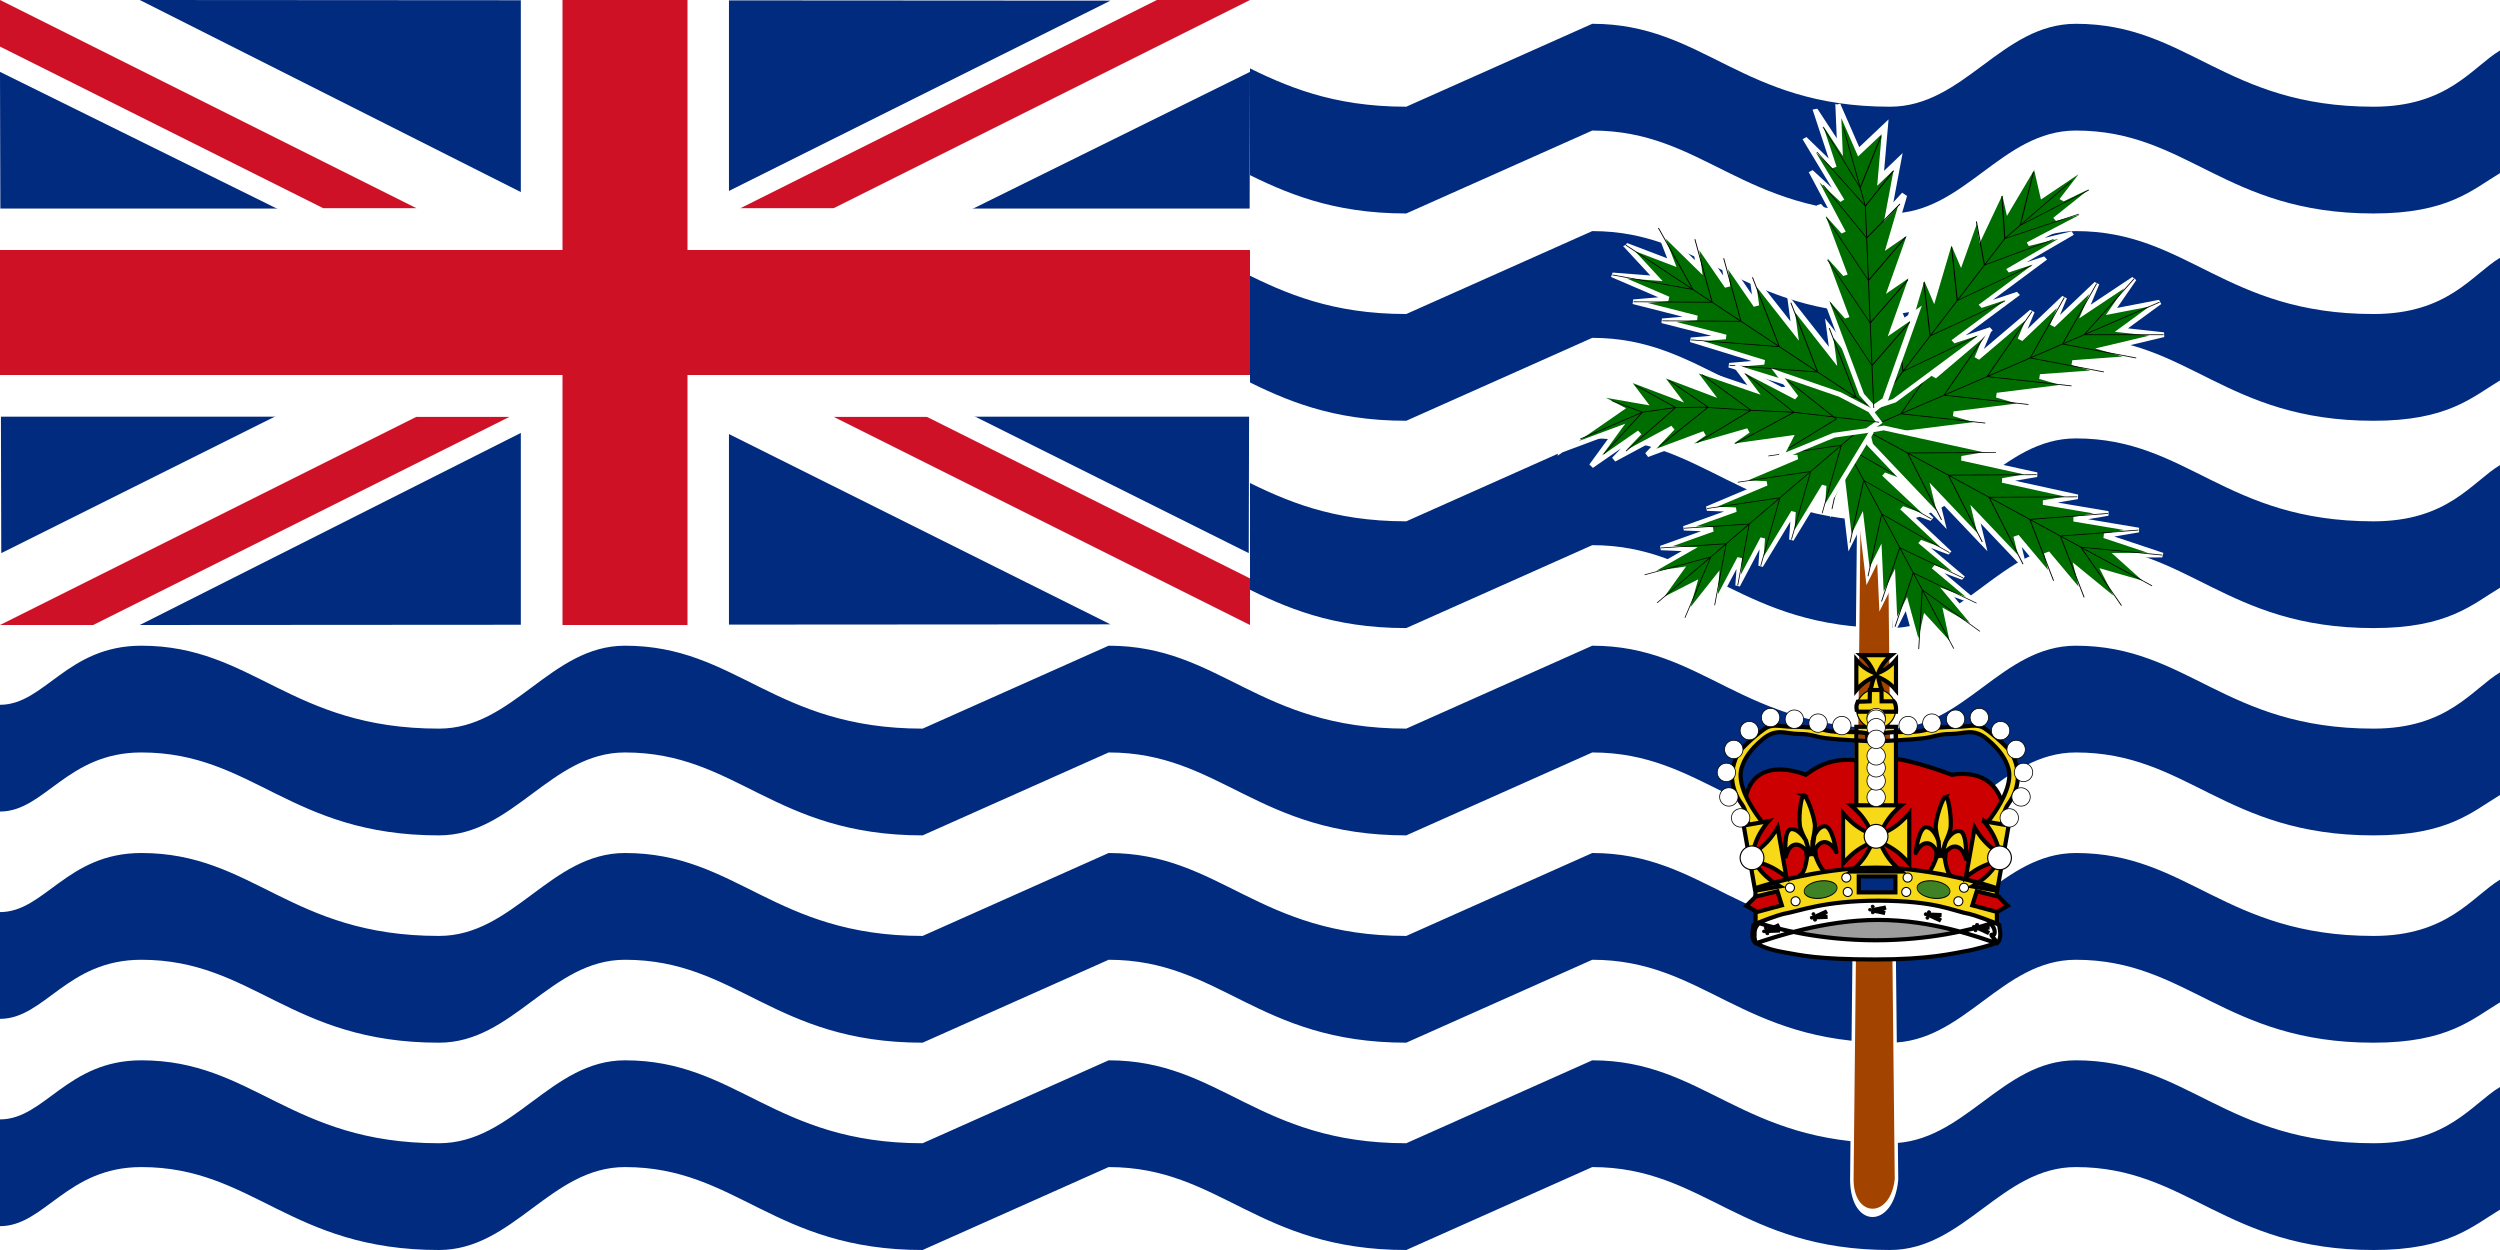 <svg xmlns="http://www.w3.org/2000/svg" xmlns:xlink="http://www.w3.org/1999/xlink" version="1" width="600" height="300"><path font-size="12" fill="#fff" fill-rule="evenodd" d="M0 0h600v300h-600z"/><path d="M600 260.881c-6.723 4.045-12.499 13.497-30.36 13.497-35.711 0-44.642-19.901-71.428-19.901-17.856 0-26.784 19.901-44.641 19.901-35.714 0-44.643-19.901-71.428-19.901l-44.643 19.901c-35.714 0-44.643-19.901-71.428-19.901l-44.643 19.901c-35.714 0-44.643-19.901-71.428-19.901-17.858 0-26.786 19.901-44.643 19.901-35.714 0-44.644-19.901-71.429-19.901-17.857 0-23.214 14.181-33.929 14.181v25.621c10.714 0 16.071-14.181 33.929-14.181 26.785 0 35.715 19.901 71.429 19.901 17.857 0 26.785-19.901 44.643-19.901 26.785 0 35.714 19.901 71.428 19.901l44.643-19.901c26.786 0 35.714 19.901 71.428 19.901l44.643-19.901c26.786 0 35.714 19.901 71.428 19.901 17.857 0 26.786-19.901 44.641-19.901 26.786 0 35.717 19.901 71.428 19.901 17.86 0 23.637-5.64 30.36-9.684v-29.434z" id="b" font-size="12" fill="#002b7f" fill-rule="evenodd"/><use transform="translate(0 49.753)" width="600" height="300" xlink:href="#a"/><use transform="translate(0 -99.507)" id="a" width="600" height="300" xlink:href="#b"/><path d="M266.072 130.838c26.786 0 35.714 19.901 71.428 19.901l44.643-19.901c26.786 0 35.714 19.901 71.428 19.901 17.857 0 26.786-19.901 44.641-19.901 26.786 0 35.717 19.901 71.428 19.901 17.86 0 23.637-5.64 30.36-9.684v-29.434c-6.723 4.045-12.499 13.497-30.36 13.497-35.711 0-44.642-19.901-71.428-19.901-17.856 0-26.784 19.901-44.641 19.901-35.714 0-44.643-19.901-71.428-19.901l-44.643 19.901c-35.714 0-44.643-19.901-71.428-19.901" id="c" font-size="12" fill="#002b7f" fill-rule="evenodd"/><use transform="translate(0 -49.754)" width="600" height="300" xlink:href="#c"/><use transform="translate(0 -99.507)" width="600" height="300" xlink:href="#c"/><g transform="matrix(.5 0 0 .5 0 154.722)"><path id="f" fill="#fff" fill-rule="evenodd" d="M0-309.444h600v300h-600z"/><path d="M.611-43.944l-.611-231 233 115.045-232.389 115.955z" id="d" fill="#002b7f" fill-rule="evenodd"/><use transform="matrix(-1 0 0 1 600 0)" width="600" height="600" xlink:href="#d"/><use transform="matrix(0 -.502 2.017 0 621.65 -9.444)" id="e" width="600" height="600" xlink:href="#d"/><use transform="matrix(1 0 0 -1 0 -318.889)" width="600" height="600" xlink:href="#e"/></g><path d="M177.64 50h22.36l100-50h-22.36l-100 50zm-177.64-50v11.18l77.64 38.82h22.36l-100-50zm300 150v-11.18l-77.64-38.82h-22.36l100 50zm-300 0h22.36l100-50h-22.36l-100 50z" fill="#ce1126" fill-rule="evenodd"/><g transform="scale(.5)"><use transform="matrix(1 0 0 .333 0 203.148)" id="g" width="600" height="300" xlink:href="#f"/><use transform="matrix(0 .5 -1 0 450 0)" width="600" height="300" xlink:href="#g"/></g><rect width="300" height="30" rx="0" ry="0" y="60" id="h" fill="#ce1124" fill-rule="evenodd"/><use transform="matrix(0 .5 -1 0 225 0)" width="600" height="300" xlink:href="#h"/><path d="M814.961-301.181l-17.717 708.661c0 37.298 80.097 37.298 88.583 0l-17.717-708.661h-53.149z" transform="matrix(.121 0 0 .287 347.975 166.112)" fill="#a24300" fill-rule="evenodd" stroke="#fff" stroke-width="6.935"/><g font-size="12"><path d="M496.063 549.213l17.717 70.866 35.433-53.15-17.717 88.583 35.433-35.433-35.433 88.582 35.433-35.433-35.433 88.583 35.433-35.433-35.433 106.299 35.433-35.433-35.433 106.299 35.433-35.433-35.433 106.299-17.716 53.151-17.717 17.72-17.717-17.72-17.716-53.151-35.433-106.299 35.433 35.433-35.433-106.299 35.433 35.433-35.433-106.299 35.433 35.433-35.433-88.583 35.433 35.433-35.433-88.582 35.433 35.433-17.717-88.583 35.433 53.15 17.717-70.866z" transform="matrix(-.138 .04 -.061 -.114 570.868 198.438)" fill="#006d00" fill-rule="evenodd" stroke="#fff" stroke-width="8.25"/><path d="M496.063 549.213v496.067m-70.866-177.17l70.866 106.299 70.866-106.299m-141.732-70.866l70.866 106.299 70.866-106.299m-141.732-70.866l70.866 106.299 70.866-106.299m-141.732-53.15l70.866 88.583 70.866-88.583m-141.732-53.149l70.866 88.582 70.866-88.582m-124.016-53.15l53.15 106.299 53.15-106.299" transform="matrix(-.138 .04 -.061 -.114 570.868 198.438)" stroke="#000" stroke-width="1pt" fill="none"/><path d="M496.063 549.213l17.717 70.866 35.433-53.15-17.717 88.583 35.433-35.433-35.433 88.582 35.433-35.433-35.433 88.583 35.433-35.433-35.433 106.299 35.433-35.433-35.433 106.299 35.433-35.433-35.433 106.299-17.716 53.151-17.717 17.72-17.717-17.72-17.716-53.151-35.433-106.299 35.433 35.433-35.433-106.299 35.433 35.433-35.433-106.299 35.433 35.433-35.433-88.583 35.433 35.433-35.433-88.582 35.433 35.433-17.717-88.583 35.433 53.15 17.717-70.866z" transform="matrix(.104 -.106 .13 .086 267.203 64.175)" fill="#006d00" fill-rule="evenodd" stroke="#fff" stroke-width="8.25"/><path d="M496.063 549.213v496.067m-70.866-177.17l70.866 106.299 70.866-106.299m-141.732-70.866l70.866 106.299 70.866-106.299m-141.732-70.866l70.866 106.299 70.866-106.299m-141.732-53.15l70.866 88.583 70.866-88.583m-141.732-53.149l70.866 88.582 70.866-88.582m-124.016-53.15l53.15 106.299 53.15-106.299" transform="matrix(.104 -.106 .13 .086 267.203 64.175)" stroke="#000" stroke-width="1pt" fill="none"/><path d="M496.063 549.213l17.717 70.866 35.433-53.15-17.717 88.583 35.433-35.433-35.433 88.582 35.433-35.433-35.433 88.583 35.433-35.433-35.433 106.299 35.433-35.433-35.433 106.299 35.433-35.433-35.433 106.299-17.716 53.151-17.717 17.72-17.717-17.72-17.716-53.151-35.433-106.299 35.433 35.433-35.433-106.299 35.433 35.433-35.433-106.299 35.433 35.433-35.433-88.583 35.433 35.433-35.433-88.582 35.433 35.433-17.717-88.583 35.433 53.15 17.717-70.866z" transform="matrix(.067 .126 -.146 .063 565.241 -24.582)" fill="#006d00" fill-rule="evenodd" stroke="#fff" stroke-width="8.25"/><path d="M496.063 549.213v496.067m-70.866-177.17l70.866 106.299 70.866-106.299m-141.732-70.866l70.866 106.299 70.866-106.299m-141.732-70.866l70.866 106.299 70.866-106.299m-141.732-53.15l70.866 88.583 70.866-88.583m-141.732-53.149l70.866 88.582 70.866-88.582m-124.016-53.15l53.15 106.299 53.15-106.299" transform="matrix(.067 .126 -.146 .063 565.241 -24.582)" stroke="#000" stroke-width="1pt" fill="none"/><path d="M496.063 549.213l17.717 70.866 35.433-53.15-17.717 88.583 35.433-35.433-35.433 88.582 35.433-35.433-35.433 88.583 35.433-35.433-35.433 106.299 35.433-35.433-35.433 106.299 35.433-35.433-35.433 106.299-17.716 53.151-17.717 17.72-17.717-17.72-17.716-53.151-35.433-106.299 35.433 35.433-35.433-106.299 35.433 35.433-35.433-106.299 35.433 35.433-35.433-88.583 35.433 35.433-35.433-88.582 35.433 35.433-17.717-88.583 35.433 53.15 17.717-70.866z" transform="matrix(-.092 .114 -.138 -.075 637.927 125.247)" fill="#006d00" fill-rule="evenodd" stroke="#fff" stroke-width="8.25"/><path d="M496.063 549.213v496.067m-70.866-177.17l70.866 106.299 70.866-106.299m-141.732-70.866l70.866 106.299 70.866-106.299m-141.732-70.866l70.866 106.299 70.866-106.299m-141.732-53.15l70.866 88.583 70.866-88.583m-141.732-53.149l70.866 88.582 70.866-88.582m-124.016-53.15l53.15 106.299 53.15-106.299" transform="matrix(-.092 .114 -.138 -.075 637.927 125.247)" stroke="#000" stroke-width="1pt" fill="none"/><path d="M496.063 549.213l17.717 70.866 35.433-53.15-17.717 88.583 35.433-35.433-35.433 88.582 35.433-35.433-35.433 88.583 35.433-35.433-35.433 106.299 35.433-35.433-35.433 106.299 35.433-35.433-35.433 106.299-17.716 53.151-17.717 17.72-17.717-17.72-17.716-53.151-35.433-106.299 35.433 35.433-35.433-106.299 35.433 35.433-35.433-106.299 35.433 35.433-35.433-88.583 35.433 35.433-35.433-88.582 35.433 35.433-17.717-88.583 35.433 53.15 17.717-70.866z" transform="matrix(-.091 -.097 .104 -.089 385.729 241.687)" fill="#006d00" fill-rule="evenodd" stroke="#fff" stroke-width="8.25"/><path d="M496.063 549.213v496.067m-70.866-177.17l70.866 106.299 70.866-106.299m-141.732-70.866l70.866 106.299 70.866-106.299m-141.732-70.866l70.866 106.299 70.866-106.299m-141.732-53.15l70.866 88.583 70.866-88.583m-141.732-53.149l70.866 88.582 70.866-88.582m-124.016-53.15l53.15 106.299 53.15-106.299" transform="matrix(-.091 -.097 .104 -.089 385.729 241.687)" stroke="#000" stroke-width="1pt" fill="none"/><path d="M460.63 549.213l28.643 70.866 42.223-53.15-10.184 88.583 27.9-35.433-17.716 88.582 25.249-35.433-25.249 88.583 35.433-35.433-35.433 106.299 35.433-35.433-35.433 106.299 35.433-35.433-35.433 106.299-17.716 53.151-17.717 17.72-17.717-17.72-17.716-53.151-35.433-106.299 35.433 35.433-35.433-106.299 35.433 35.433-35.433-106.299 35.433 35.433-45.617-88.583 45.617 35.433-53.15-88.582 42.966 35.433-25.25-88.583 35.433 53.15.001-70.866z" transform="matrix(-.159 -.037 -.092 .12 625.228 -9.436)" fill="#006d00" fill-rule="evenodd" stroke="#fff" stroke-width="8.25"/><path d="M467.208 584.646l28.855 124.016v336.618m-59.833-159.453l59.833 88.582 60.682-88.582m-122.212-70.866l61.53 88.582 60.682-88.582m-121.364-70.866l60.682 88.582 59.833-88.582m-123.061-53.15l63.228 70.866 53.149-70.866m-124.015-53.149l70.866 70.865 45.406-70.865m-105.345-44.558l53.15 86.886 35.327-95.478" transform="matrix(-.159 -.037 -.092 .12 625.228 -9.436)" stroke="#000" stroke-width="1pt" fill="none"/><path d="M460.63 549.213l28.643 70.866 42.223-53.15-10.184 88.583 27.9-35.433-17.716 88.582 25.249-35.433-25.249 88.583 35.433-35.433-35.433 106.299 35.433-35.433-35.433 106.299 35.433-35.433-35.433 106.299-17.716 53.151-17.717 17.72-17.717-17.72-17.716-53.151-35.433-106.299 35.433 35.433-35.433-106.299 35.433 35.433-35.433-106.299 35.433 35.433-45.617-88.583 45.617 35.433-53.15-88.582 42.966 35.433-25.25-88.583 35.433 53.15.001-70.866z" transform="matrix(.158 .039 .006 .144 365.054 -71.938)" fill="#006d00" fill-rule="evenodd" stroke="#fff" stroke-width="8.25"/><path d="M467.208 584.646l28.855 124.016v336.618m-59.833-159.453l59.833 88.582 60.682-88.582m-122.212-70.866l61.53 88.582 60.682-88.582m-121.364-70.866l60.682 88.582 59.833-88.582m-123.061-53.15l63.228 70.866 53.149-70.866m-124.015-53.149l70.866 70.865 45.406-70.865m-105.345-44.558l53.15 86.886 35.327-95.478" transform="matrix(.158 .039 .006 .144 365.054 -71.938)" stroke="#000" stroke-width="1pt" fill="none"/><path d="M354.331 531.496l88.583 88.583 17.716-53.149v88.582l35.433-35.433-17.716 88.583 35.432-35.434-17.716 88.584 35.433-35.433-17.716 106.299 35.433-35.433-35.433 106.299 35.433-35.433-17.717 106.298-17.716 53.151-17.717 17.72-17.717-17.72-17.716-53.151-53.15-82.294 35.434 11.429-35.433-106.299 35.433 35.433-53.15-106.299 35.433 35.433-53.15-88.584 53.15 35.434-70.866-88.583 53.149 35.433-70.866-70.866 70.866 35.433-53.149-88.583z" transform="matrix(.02 -.138 .143 .025 291.599 143.66)" fill="#006d00" fill-rule="evenodd" stroke="#fff" stroke-width="8.25"/><path d="M378.962 560.015l63.952 95.497 17.716 53.15 8.859 45.205 8.858 78.811 9.315 70.866 8.401 141.736m-70.866-141.736l63.665 70.866 50.749-88.583m-122.529-70.866l70.579 88.583 50.75-88.583m-130.931-62.518l70.867 80.235 45.948-88.583m-152.248-106.299l88.583 70.866 25.831-70.866m-125.843-35.433l82.296 53.149 10.515-53.149m-63.665 88.582l81.095 70.866 33.946-70.866" transform="matrix(.02 -.138 .143 .025 291.599 143.66)" stroke="#000" stroke-width="1pt" fill="none"/></g><g stroke="#000"><path d="M425.301 222.458l24.962-4.479 26.003 4.479-12.065 5.016-22.258.358-16.642-5.375z" fill="#9d9d9d" fill-rule="evenodd"/><path d="M450.453 182.12c-4.363 1.517-9.196-2.134-17.064 3.824 0 0-13.716-5.868-14.758 7.694-.042.549 2.171 3.857 2.479 3.62 1.724-1.323-.818 1.285-.818 1.662 0 .38.253.591.338.758.084.169.295.422.337 1.138.042.717-1.555 2.671-.88 3.388.673.717.715 2.783.715 3.372s.422 2.233.717 2.572c.295.337.8 1.179.8 1.895 0 .717.295 2.697.167 3.201-.126.506.758 1.138 1.56 1.391.8.253 11.13.432 25.628.179 14.499-.253 19.336 2.041 25.327-.137.926-.337 1.095-1.095 1.011-1.517-.085-.42 0-1.768.253-2.106.253-.337 1.939-3.034 1.601-3.539.318-.287 2.683 1.365 1.177-.11-.386-.378.216-4.361.424-5.2.209-.841.531-2.419.917-2.712.388-.293-.658-1.39-.584-1.588.076-.2.357-.818.75-1.1 0 0 .731-3.427.28-5.111-.448-1.686-2.095-9.268-12.378-7.749 0 0-13.766-5.295-17.998-3.824z" font-size="12" fill="#c00"/><g fill-rule="evenodd"><g fill="#f7d917"><path d="M432.861 190.864c-.675.239-1.345 6.031-.759 7.901.406 1.295.894 2.17 1.176 2.709-.584-.896-1.903-2.613-3.392-2.483-1.872.164-1.365 6.175-1.271 6.556l.001.006.005.006h.004c.066-.15.514-2.692 2.366-2.855 1.219-.107 2.344 1.217 2.768 1.786l.074.556c-.204.59-.211 1.946-.848 3.707-.769 2.129-3.88 2.613-4.404 2.679l6.786-.594.021-.002.009-.001.021-.002 6.786-.594c-.53.026-3.752.096-5.031-1.853-1.059-1.613-1.341-2.944-1.687-3.485l-.065-.557c.274-.63 1.048-2.12 2.267-2.227 1.852-.162 2.918 2.247 3.02 2.383h.004l.004-.007-.001-.006c-.002-.389-.993-6.358-2.865-6.194-1.489.13-2.355 2.039-2.705 3.017.143-.576.373-1.767.436-2.85.113-1.962-1.988-7.659-2.686-7.6l-.034.003zm.439 10.646l.156.245.15.59.616 2.018c-.046-.075-.86-2.738-.922-2.854zm1.832-.161c-.032.124-.199 2.873-.226 2.955l.134-2.681.014.596c.024-.077.041-.767.077-.869zm-1.647 3.099s.502-.42 1.05-.468c.548-.048 1.142.276 1.142.276l.124.991s-.594-.324-1.142-.276c-.548.048-1.05.468-1.05.468l-.124-.991zm33.481-13.278c-.708.097-2.558 5.636-2.374 7.587.128 1.351.423 2.307.586 2.892-.383-.996-1.314-2.946-2.792-3.12-1.858-.219-2.608 5.773-2.595 6.165l-.001.006.004.007.004.001c.096-.134 1.058-2.534 2.896-2.317 1.21.142 2.033 1.667 2.328 2.31l-.043.56c-.321.536-.608 1.863-1.593 3.46-1.19 1.93-4.322 1.773-4.847 1.733l6.736.792.021.003.009.001.021.003 6.736.792c-.521-.082-3.677-.666-4.52-2.835-.698-1.795-.698-3.156-.923-3.756l.052-.559c.397-.561 1.46-1.865 2.67-1.722 1.838.216 2.379 2.793 2.451 2.946l.004.001.005-.006.001-.006c.079-.382.347-6.43-1.511-6.648-1.478-.174-2.717 1.52-3.26 2.408.258-.535.729-1.655 1.014-2.704.516-1.899-.353-7.906-1.045-7.989l-.034-.004zm-1.774 10.519l.101.272.024.609.183 2.102c-.029-.083-.272-2.857-.308-2.983zm1.819.214c-.057.115-.788 2.774-.831 2.849l.686-2.599-.11.587c.039-.07.199-.743.255-.836zm-2.246 2.701s.576-.31 1.12-.246c.544.064 1.056.502 1.056.502l-.084.996s-.512-.438-1.056-.502l-1.12.246.084-.996zm-44.331-3.813l2.665-3.249c-5.463-7.062-5.739-11.114-5.124-13.166.615-2.052 1.845-4.275 5.124-7.01 3.28-2.736 5.543-1.215 8.618-1.215s3.895.684 6.559 1.026c2.665.342 9.839.684 9.839.684v-1.881c-3.168-.591-7.174 0-9.839-.684s-4.919-.855-7.789-.855-4.928-.837-6.773.36c-1.845 1.197-4.1 3.249-5.739 4.959-1.64 1.71-2.46 5.13-2.255 7.352.205 2.223 1.025 4.104 2.255 5.814s1.025 3.078 1.435 4.275c.41 1.197 1.025 3.762 1.025 3.591zm59.11 0l-2.665-3.249c5.463-7.062 5.739-11.114 5.124-13.166-.615-2.052-1.845-4.275-5.124-7.01-3.28-2.736-5.543-1.215-8.618-1.215s-3.895.684-6.559 1.026c-2.665.342-9.839.684-9.839.684v-1.881c3.168-.591 7.174 0 9.839-.684s4.919-.855 7.789-.855 4.928-.837 6.773.36c1.845 1.197 4.1 3.249 5.739 4.959 1.64 1.71 2.46 5.13 2.255 7.352-.205 2.223-1.025 4.104-2.255 5.814s-1.025 3.078-1.435 4.275c-.41 1.197-1.025 3.762-1.025 3.591zm-34.018-26.361h9.505v19.496h-9.505zm1.136-17.188s1.023.833 1.808 1.903c.785 1.071 1.332 2.379 1.332 2.379s-1.309-.547-2.379-1.332c-1.071-.785-1.903-1.808-1.903-1.808v7.233s.833-1.023 1.903-1.808c1.071-.785 2.379-1.332 2.379-1.332s-.422 1.08-.694 2.379c-.245 1.169-2.25 3.868-2.25 3.868l5.858.393s-.974-3.092-1.366-4.261c-.422-1.259-.596-2.379-.596-2.379s1.309.547 2.379 1.332c1.071.785 1.903 1.808 1.903 1.808v-7.233s-.833 1.023-1.903 1.808c-1.071.785-2.379 1.332-2.379 1.332s.547-1.309 1.332-2.379c.785-1.071 1.808-1.903 1.808-1.903h-7.233z"/><path d="M150 23.076a17.143 17.143 0 1 1-34.286 0 17.143 17.143 0 1 1 34.286 0z" transform="matrix(.275 0 0 .275 413.743 163.787)"/><path d="M445.669 170.809h9.378s.136-1.814-.543-2.493h-2.913l-.049-2.719h-2.762l-.049 2.719s-1.96.098-2.863.098c-.409 1.111-.346 1.205-.346 1.205l.147 1.19zm-1.429 22.464s1.708 1.39 3.019 3.178c1.311 1.788 2.225 3.973 2.225 3.973s-2.185-.914-3.973-2.225c-1.788-1.311-3.178-3.019-3.178-3.019v12.077s1.39-1.708 3.178-3.019c1.788-1.311 3.973-2.225 3.973-2.225s-.914 2.185-2.225 3.973c-1.311 1.788-3.019 3.178-3.019 3.178h12.077s-1.708-1.39-3.019-3.178c-1.311-1.788-2.225-3.973-2.225-3.973s2.185.914 3.973 2.225c1.788 1.311 3.178 3.019 3.178 3.019v-12.077s-1.39 1.708-3.178 3.019c-1.788 1.311-3.973 2.225-3.973 2.225s.914-2.185 2.225-3.973c1.311-1.788 3.019-3.178 3.019-3.178h-12.077zm-23 20.503l5.947-1.049s-1.924-1.073-3.525-2.606c-1.602-1.533-2.881-3.526-2.881-3.526s2.31.52 4.299 1.501c1.988.981 3.654 2.421 3.654 2.421l-2.097-11.894s-1.073 1.924-2.606 3.525c-1.533 1.602-3.526 2.881-3.526 2.881s.52-2.31 1.501-4.299c.981-1.988 2.421-3.654 2.421-3.654l-5.947 1.049 2.759 15.649zm54.89-16.697s1.441 1.666 2.421 3.654c.981 1.988 1.501 4.299 1.501 4.299s-1.993-1.279-3.526-2.881c-1.533-1.602-2.606-3.525-2.606-3.525l-2.097 11.894s1.666-1.441 3.654-2.421c1.988-.981 4.299-1.501 4.299-1.501s-1.279 1.993-2.881 3.526c-1.602 1.533-3.525 2.606-3.525 2.606l5.947 1.049 2.759-15.649-5.947-1.049zm-54.828 16.079l.041 8.664s14.478-4.93 28.956-4.93l28.956 4.93v-8.664s-14.489-4.93-28.977-4.93c-14.489 0-28.977 4.93-28.977 4.93z"/></g><g fill="#fff"><path d="M2.02 723.052a12.122 12.122 0 1 1-24.244 0 12.122 12.122 0 1 1 24.244 0z" transform="matrix(.182 0 0 .182 419.592 64.699)"/><path d="M2.02 723.052a12.122 12.122 0 1 1-24.244 0 12.122 12.122 0 1 1 24.244 0z" transform="matrix(.182 0 0 .182 416.764 59.671)"/><path d="M2.02 723.052a12.122 12.122 0 1 1-24.244 0 12.122 12.122 0 1 1 24.244 0z" transform="matrix(.182 0 0 .182 416.175 53.779)"/><path d="M2.02 723.052a12.122 12.122 0 1 1-24.244 0 12.122 12.122 0 1 1 24.244 0z" transform="matrix(.182 0 0 .182 417.943 48.279)"/><path d="M2.02 723.052a12.122 12.122 0 1 1-24.244 0 12.122 12.122 0 1 1 24.244 0z" transform="matrix(.182 0 0 .182 421.675 43.761)"/><path d="M2.02 723.052a12.122 12.122 0 1 1-24.244 0 12.122 12.122 0 1 1 24.244 0z" transform="matrix(.182 0 0 .182 426.782 40.618)"/><path d="M2.02 723.052a12.122 12.122 0 1 1-24.244 0 12.122 12.122 0 1 1 24.244 0z" transform="matrix(.182 0 0 .182 432.479 41.011)"/><path d="M2.02 723.052a12.122 12.122 0 1 1-24.244 0 12.122 12.122 0 1 1 24.244 0z" transform="matrix(.182 0 0 .182 438.175 41.954)"/><path d="M2.02 723.052a12.122 12.122 0 1 1-24.244 0 12.122 12.122 0 1 1 24.244 0z" transform="matrix(.182 0 0 .182 443.872 42.543)"/><path d="M2.02 723.052a12.122 12.122 0 1 1-24.244 0 12.122 12.122 0 1 1 24.244 0z" transform="matrix(-.182 0 0 .182 480.386 64.699)"/><path d="M2.02 723.052a12.122 12.122 0 1 1-24.244 0 12.122 12.122 0 1 1 24.244 0z" transform="matrix(-.182 0 0 .182 483.213 59.671)"/><path d="M2.02 723.052a12.122 12.122 0 1 1-24.244 0 12.122 12.122 0 1 1 24.244 0z" transform="matrix(-.182 0 0 .182 483.803 53.779)"/><path d="M2.02 723.052a12.122 12.122 0 1 1-24.244 0 12.122 12.122 0 1 1 24.244 0z" transform="matrix(-.182 0 0 .182 482.035 48.279)"/><path d="M2.02 723.052a12.122 12.122 0 1 1-24.244 0 12.122 12.122 0 1 1 24.244 0z" transform="matrix(-.182 0 0 .182 478.303 43.761)"/><path d="M2.02 723.052a12.122 12.122 0 1 1-24.244 0 12.122 12.122 0 1 1 24.244 0z" transform="matrix(-.182 0 0 .182 473.195 40.618)"/><path d="M2.02 723.052a12.122 12.122 0 1 1-24.244 0 12.122 12.122 0 1 1 24.244 0z" transform="matrix(-.182 0 0 .182 467.499 41.011)"/><path d="M2.02 723.052a12.122 12.122 0 1 1-24.244 0 12.122 12.122 0 1 1 24.244 0z" transform="matrix(-.182 0 0 .182 461.803 41.954)"/><path d="M2.02 723.052a12.122 12.122 0 1 1-24.244 0 12.122 12.122 0 1 1 24.244 0z" transform="matrix(-.182 0 0 .182 456.106 42.543)"/><path d="M2.02 723.052a12.122 12.122 0 1 1-24.244 0 12.122 12.122 0 1 1 24.244 0z" transform="matrix(.182 0 0 .182 452.115 59.749)"/><path d="M2.02 723.052a12.122 12.122 0 1 1-24.244 0 12.122 12.122 0 1 1 24.244 0z" transform="matrix(.182 0 0 .182 452.115 55.821)"/><path d="M2.02 723.052a12.122 12.122 0 1 1-24.244 0 12.122 12.122 0 1 1 24.244 0z" transform="matrix(.182 0 0 .182 452.115 52.679)"/><path d="M2.02 723.052a12.122 12.122 0 1 1-24.244 0 12.122 12.122 0 1 1 24.244 0z" transform="matrix(.182 0 0 .182 452.115 49.811)"/><path d="M2.02 723.052a12.122 12.122 0 1 1-24.244 0 12.122 12.122 0 1 1 24.244 0z" transform="matrix(.182 0 0 .182 452.115 40.618)"/><path d="M2.02 723.052a12.122 12.122 0 1 1-24.244 0 12.122 12.122 0 1 1 24.244 0z" transform="matrix(.182 0 0 .182 452.115 41.011)"/><path d="M2.02 723.052a12.122 12.122 0 1 1-24.244 0 12.122 12.122 0 1 1 24.244 0z" transform="matrix(.182 0 0 .182 452.115 43.054)"/><path d="M2.02 723.052a12.122 12.122 0 1 1-24.244 0 12.122 12.122 0 1 1 24.244 0z" transform="matrix(.182 0 0 .182 452.115 45.843)"/></g><g fill="#fff"><path d="M143.571 136.291a10.357 10.357 0 1 1-20.714 0 10.357 10.357 0 1 1 20.714 0z" transform="matrix(.275 0 0 .275 413.623 163.237)"/><path d="M143.571 136.291a10.357 10.357 0 1 1-20.714 0 10.357 10.357 0 1 1 20.714 0z" transform="matrix(.275 0 0 .275 383.853 168.403)"/><path d="M143.571 136.291a10.357 10.357 0 1 1-20.714 0 10.357 10.357 0 1 1 20.714 0z" transform="matrix(.275 0 0 .275 443.253 168.403)"/></g><path fill="#002b7f" d="M446.102 210.335h8.795v3.834h-8.795z"/><path d="M16.043 233.111a22.995 8.556 0 1 1-45.989 0 22.995 8.556 0 1 1 45.989 0z" transform="matrix(-.172 -.017 .006 .242 461.456 156.971)" fill="#3e8225"/><path d="M421.345 215.19l-2.203 2.203 2.556 1.475 5.944-1.593-1.059-3.366-5.237 1.279zm58.309 0l2.203 2.203-2.556 1.475-5.944-1.593 1.059-3.366 5.237 1.279z" fill="#c00"/><path d="M16.043 233.111a22.995 8.556 0 1 1-45.989 0 22.995 8.556 0 1 1 45.989 0z" transform="matrix(.172 -.017 -.006 .242 439.543 156.971)" fill="#3e8225"/><path d="M126.203 214.704a4.278 4.278 0 1 1-8.556 0 4.278 4.278 0 1 1 8.556 0z" transform="matrix(.253 0 0 .253 412.271 156.302)" fill="#fff"/><path d="M126.203 214.704a4.278 4.278 0 1 1-8.556 0 4.278 4.278 0 1 1 8.556 0z" transform="matrix(.253 0 0 .253 412.609 159.751)" fill="#fff"/><path d="M126.203 214.704a4.278 4.278 0 1 1-8.556 0 4.278 4.278 0 1 1 8.556 0z" transform="matrix(.253 0 0 .253 398.741 158.737)" fill="#fff"/><path d="M126.203 214.704a4.278 4.278 0 1 1-8.556 0 4.278 4.278 0 1 1 8.556 0z" transform="matrix(.253 0 0 .253 400.094 161.984)" fill="#fff"/><path d="M126.203 214.704a4.278 4.278 0 1 1-8.556 0 4.278 4.278 0 1 1 8.556 0z" transform="matrix(-.253 0 0 .253 488.678 156.302)" fill="#fff"/><path d="M126.203 214.704a4.278 4.278 0 1 1-8.556 0 4.278 4.278 0 1 1 8.556 0z" transform="matrix(-.253 0 0 .253 488.34 159.751)" fill="#fff"/><path d="M126.203 214.704a4.278 4.278 0 1 1-8.556 0 4.278 4.278 0 1 1 8.556 0z" transform="matrix(-.253 0 0 .253 502.207 158.737)" fill="#fff"/><path d="M126.203 214.704a4.278 4.278 0 1 1-8.556 0 4.278 4.278 0 1 1 8.556 0z" transform="matrix(-.253 0 0 .253 500.854 161.984)" fill="#fff"/></g><path d="M472.35 228.174c.827-.144 5.813-1.329 6.863-1.963-.677-1.222-1.893-2.177-.947-1.776.51.216.912-1.467-.567-2.754-4.294 1.408-14.593 3.982-27.534 3.982-13.243 0-23.671-2.709-27.965-4.117-1.479 1.287-1.018 2.749-1.108 3.295-.001.004.001.689.271 1.234 1.456 1.581 6.172 2.361 6.998 2.504 3.884.675 7.768 1.695 21.796 1.695 12.976 0 18.309-1.426 22.193-2.1zm-44.38-8.823c-.828.144-6.091 2.008-7.141 2.643v.017c.089.547-.913 3.094.567 4.382 4.299-1.41 16.37-5.611 29.324-5.611 13.258 0 24.239 4.202 28.537 5.611 1.481-1.288.478-3.835.567-4.382v-.017c-1.051-.635-6.314-2.499-7.141-2.643-3.888-.675-7.912-3.186-21.955-3.186-12.99 0-18.87 2.511-22.759 3.186z" font-size="12" fill="#fff"/><g fill-rule="evenodd"><path d="M115.508 301.56a1.872 1.872 0 1 1-3.743 0 1.872 1.872 0 1 1 3.743 0z" transform="matrix(.191 -.019 .021 .174 395.753 172.335)"/><path d="M115.508 301.56a1.872 1.872 0 1 1-3.743 0 1.872 1.872 0 1 1 3.743 0z" transform="matrix(.191 -.019 .021 .174 395.347 173.227)"/><path d="M115.508 301.56a1.872 1.872 0 1 1-3.743 0 1.872 1.872 0 1 1 3.743 0z" transform="matrix(.191 -.019 .021 .174 396.129 173.713)"/><path d="M423.907 223.441l3.112-1.437-1.491.998 1.02-.134-.899.505 1.536-.06-3.277.128z"/></g><g fill-rule="evenodd"><path d="M115.508 301.56a1.872 1.872 0 1 1-3.743 0 1.872 1.872 0 1 1 3.743 0z" transform="matrix(.191 -.019 .021 .174 407.191 169.062)"/><path d="M115.508 301.56a1.872 1.872 0 1 1-3.743 0 1.872 1.872 0 1 1 3.743 0z" transform="matrix(.191 -.019 .021 .174 406.785 169.954)"/><path d="M115.508 301.56a1.872 1.872 0 1 1-3.743 0 1.872 1.872 0 1 1 3.743 0z" transform="matrix(.191 -.019 .021 .174 407.567 170.44)"/><path d="M435.345 220.168l3.112-1.437-1.491.998 1.02-.134-.899.505 1.536-.06-3.277.128z"/></g><g fill-rule="evenodd"><path d="M115.508 301.56a1.872 1.872 0 1 1-3.743 0 1.872 1.872 0 1 1 3.743 0z" transform="matrix(.19 .026 -.021 .174 434.182 162.138)"/><path d="M115.508 301.56a1.872 1.872 0 1 1-3.743 0 1.872 1.872 0 1 1 3.743 0z" transform="matrix(.19 .026 -.021 .174 433.574 162.907)"/><path d="M115.508 301.56a1.872 1.872 0 1 1-3.743 0 1.872 1.872 0 1 1 3.743 0z" transform="matrix(.19 .026 -.021 .174 434.216 163.566)"/><path d="M449.237 218.457l3.364-.653-1.686.613 1.021.113-.994.276 1.505.308-3.211-.657z"/></g><g fill-rule="evenodd"><path d="M115.508 301.56a1.872 1.872 0 1 1-3.743 0 1.872 1.872 0 1 1 3.743 0z" transform="matrix(.191 .019 .021 -.174 434.544 270.6)"/><path d="M115.508 301.56a1.872 1.872 0 1 1-3.743 0 1.872 1.872 0 1 1 3.743 0z" transform="matrix(.191 .019 .021 -.174 434.138 269.708)"/><path d="M115.508 301.56a1.872 1.872 0 1 1-3.743 0 1.872 1.872 0 1 1 3.743 0z" transform="matrix(.191 .019 .021 -.174 434.92 269.222)"/><path d="M462.698 219.494l3.112 1.437-1.491-.998 1.02.134-.899-.505 1.536.06-3.277-.128z"/></g><g fill-rule="evenodd"><path d="M115.508 301.56a1.872 1.872 0 1 1-3.743 0 1.872 1.872 0 1 1 3.743 0z" transform="matrix(.191 .019 .021 -.174 446.088 273.615)"/><path d="M115.508 301.56a1.872 1.872 0 1 1-3.743 0 1.872 1.872 0 1 1 3.743 0z" transform="matrix(.191 .019 .021 -.174 445.682 272.723)"/><path d="M115.508 301.56a1.872 1.872 0 1 1-3.743 0 1.872 1.872 0 1 1 3.743 0z" transform="matrix(.191 .019 .021 -.174 446.464 272.237)"/><path d="M474.242 222.509l3.112 1.437-1.491-.998 1.02.134-.899-.505 1.536.06-3.277-.128z"/></g></g></svg>